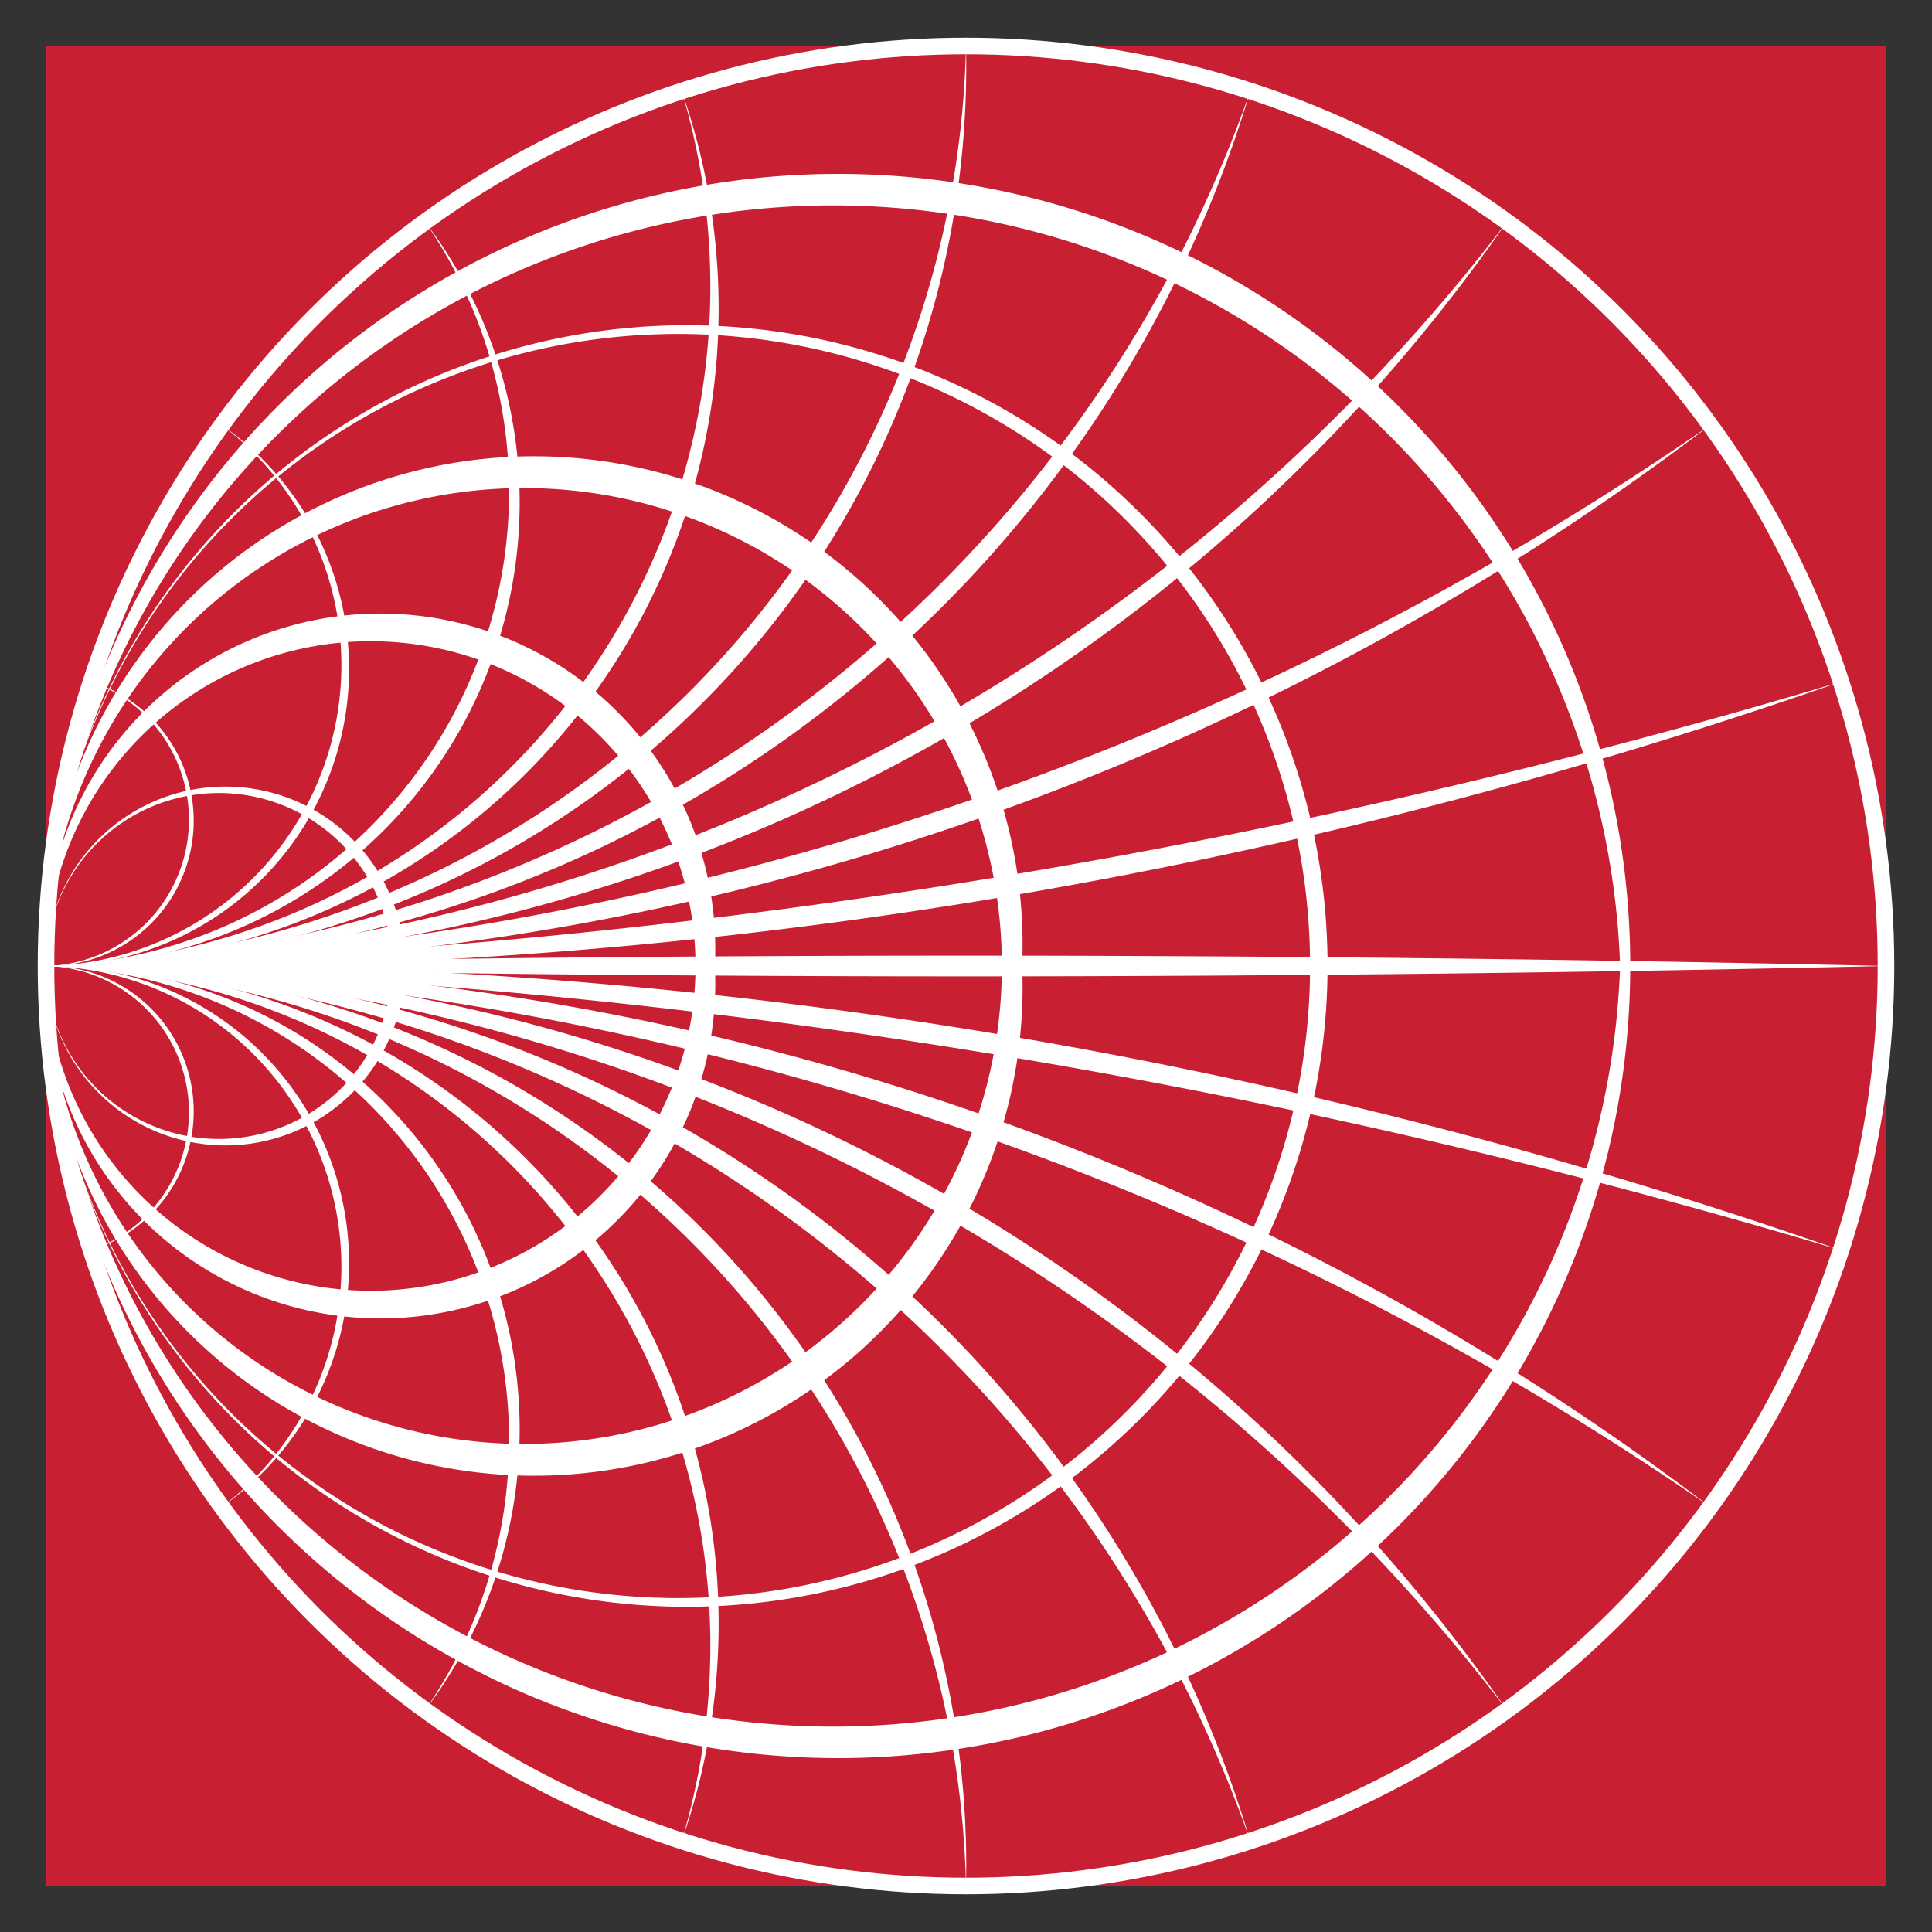 <?xml version="1.0" encoding="UTF-8"?>
<svg xmlns="http://www.w3.org/2000/svg" xmlns:xlink="http://www.w3.org/1999/xlink"
     width="800" height="800.0" viewBox="-1.05 -1.05 2.1 2.1" fill="red">
<rect x="-1.05" y="-1.05" width="2.1" height="2.1" fill="#333333" stroke="none"/>
<defs>
</defs>
<circle cx="0" cy="0" r="1" stroke="none" fill="#c81f32" />
<rect x="-1" y="-1" width="2" height="2" fill="#c81f32" />
<path d="M-0.951,0.309 A0.159,0.159,0,0,0,-1.0,1.6653345369377348e-16 A0.158,0.158,0,0,1,-0.951,0.309 Z" fill="#ffffff" />
<path d="M-0.809,0.588 A0.327,0.327,0,0,0,-1,1.1102230246251565e-16 A0.323,0.323,0,0,1,-0.809,0.588 Z" fill="#ffffff" />
<path d="M-0.588,0.809 A0.516,0.516,0,0,0,-1.0,1.1102230246251565e-16 A0.504,0.504,0,0,1,-0.588,0.809 Z" fill="#ffffff" />
<path d="M-0.309,0.951 A0.739,0.739,0,0,0,-1.0,-3.3306690738754696e-16 A0.715,0.715,0,0,1,-0.309,0.951 Z" fill="#ffffff" />
<path d="M-8.881784197001252e-16,1 A1.023,1.023,0,0,0,-1,4.440892098500626e-16 A0.978,0.978,0,0,1,-8.881784197001252e-16,1.0 Z" fill="#ffffff" />
<path d="M0.309,0.951 A1.421,1.421,0,0,0,-1,-0.0 A1.335,1.335,0,0,1,0.309,0.951 Z" fill="#ffffff" />
<path d="M0.588,0.809 A2.054,2.054,0,0,0,-1,-0.0 A1.88,1.88,0,0,1,0.588,0.809 Z" fill="#ffffff" />
<path d="M0.809,0.588 A3.308,3.308,0,0,0,-1,4.440892098500626e-16 A2.879,2.879,0,0,1,0.809,0.588 Z" fill="#ffffff" />
<path d="M0.951,0.309 A7.361,7.361,0,0,0,-1,-1.7763568394002505e-15 A5.53,5.53,0,0,1,0.951,0.309 Z" fill="#ffffff" />
<path d="M-1,-0.0 A44.452,44.452,0,0,1,1,-0.0 A44.452,44.452,0,0,1,-1,-7.105427357601002e-15 Z" fill="#ffffff" />
<path d="M0.951,-0.309 A5.53,5.53,0,0,1,-1.0,8.881784197001252e-16 A7.361,7.361,0,0,0,0.951,-0.309 Z" fill="#ffffff" />
<path d="M0.809,-0.588 A2.879,2.879,0,0,1,-1,-0.0 A3.308,3.308,0,0,0,0.809,-0.588 Z" fill="#ffffff" />
<path d="M0.588,-0.809 A1.88,1.88,0,0,1,-1,-4.440892098500626e-16 A2.054,2.054,0,0,0,0.588,-0.809 Z" fill="#ffffff" />
<path d="M0.309,-0.951 A1.335,1.335,0,0,1,-1,-4.440892098500626e-16 A1.421,1.421,0,0,0,0.309,-0.951 Z" fill="#ffffff" />
<path d="M0.0,-1.0 A0.978,0.978,0,0,1,-1,-1.1102230246251565e-16 A1.023,1.023,0,0,0,-2.220446049250313e-16,-1 Z" fill="#ffffff" />
<path d="M-0.309,-0.951 A0.715,0.715,0,0,1,-1,-2.220446049250313e-16 A0.739,0.739,0,0,0,-0.309,-0.951 Z" fill="#ffffff" />
<path d="M-0.588,-0.809 A0.504,0.504,0,0,1,-1.0,-1.1102230246251565e-16 A0.516,0.516,0,0,0,-0.588,-0.809 Z" fill="#ffffff" />
<path d="M-0.809,-0.588 A0.323,0.323,0,0,1,-1.0,-2.220446049250313e-16 A0.327,0.327,0,0,0,-0.809,-0.588 Z" fill="#ffffff" />
<path d="M-0.951,-0.309 A0.158,0.158,0,0,1,-1.0,-4.440892098500626e-16 A0.159,0.159,0,0,0,-0.951,-0.309 Z" fill="#ffffff" />
<path d="M-0.624,-9.941622814624985e-17 A0.188,0.188,0,0,0,-1.0,-1.224646799147353e-16 A0.188,0.188,0,0,0,-0.624,-9.941622814624985e-17 L-0.61,-9.8562414634546e-17 A0.195,0.195,0,1,1,-1.0,-1.2246467991473532e-16 A0.195,0.195,0,1,1,-0.61,-9.8562414634546e-17 Z" fill="#ffffff" />
<path d="M-0.294,-7.921302668866972e-17 A0.353,0.353,0,0,0,-1.0,-1.2246467991473532e-16 A0.353,0.353,0,0,0,-0.294,-7.921302668866972e-17 L-0.273,-7.794594053517282e-17 A0.364,0.364,0,1,1,-1.0,-1.2246467991473532e-16 A0.364,0.364,0,1,1,-0.273,-7.794594053517282e-17 Z" fill="#ffffff" />
<path d="M0.039,-2.7229365098692758e-16 A0.519,0.519,0,0,0,-1.0,-3.3590010856243883e-16 A0.519,0.519,0,0,0,0.039,-2.7229365098692758e-16 L0.061,-2.659361202498106e-16 A0.531,0.531,0,1,1,-1.0,-3.3091680361537393e-16 A0.531,0.531,0,1,1,0.061,-2.659361202498106e-16 Z" fill="#ffffff" />
<path d="M0.374,-1.774176817209829e-16 A0.687,0.687,0,0,0,-1.0,-2.61532259384731e-16 A0.687,0.687,0,0,0,0.374,-1.774176817209829e-16 L0.393,-1.7198066312089584e-16 A0.696,0.696,0,1,1,-1.0,-2.5727049128522126e-16 A0.696,0.696,0,1,1,0.393,-1.7198066312089584e-16 Z" fill="#ffffff" />
<path d="M0.711,-8.182438953127624e-17 A0.856,0.856,0,0,0,-1.0,-1.866021417694116e-16 A0.856,0.856,0,0,0,0.711,-8.182438953127624e-17 L0.722,-7.872420673808727e-17 A0.861,0.861,0,1,1,-1.0,-1.841720856849152e-16 A0.861,0.861,0,1,1,0.722,-7.872420673808727e-17 Z" fill="#ffffff" />
<circle cx="0" cy="0" r="1" stroke="#ffffff" stroke-width="0.018" fill="none" />
</svg>